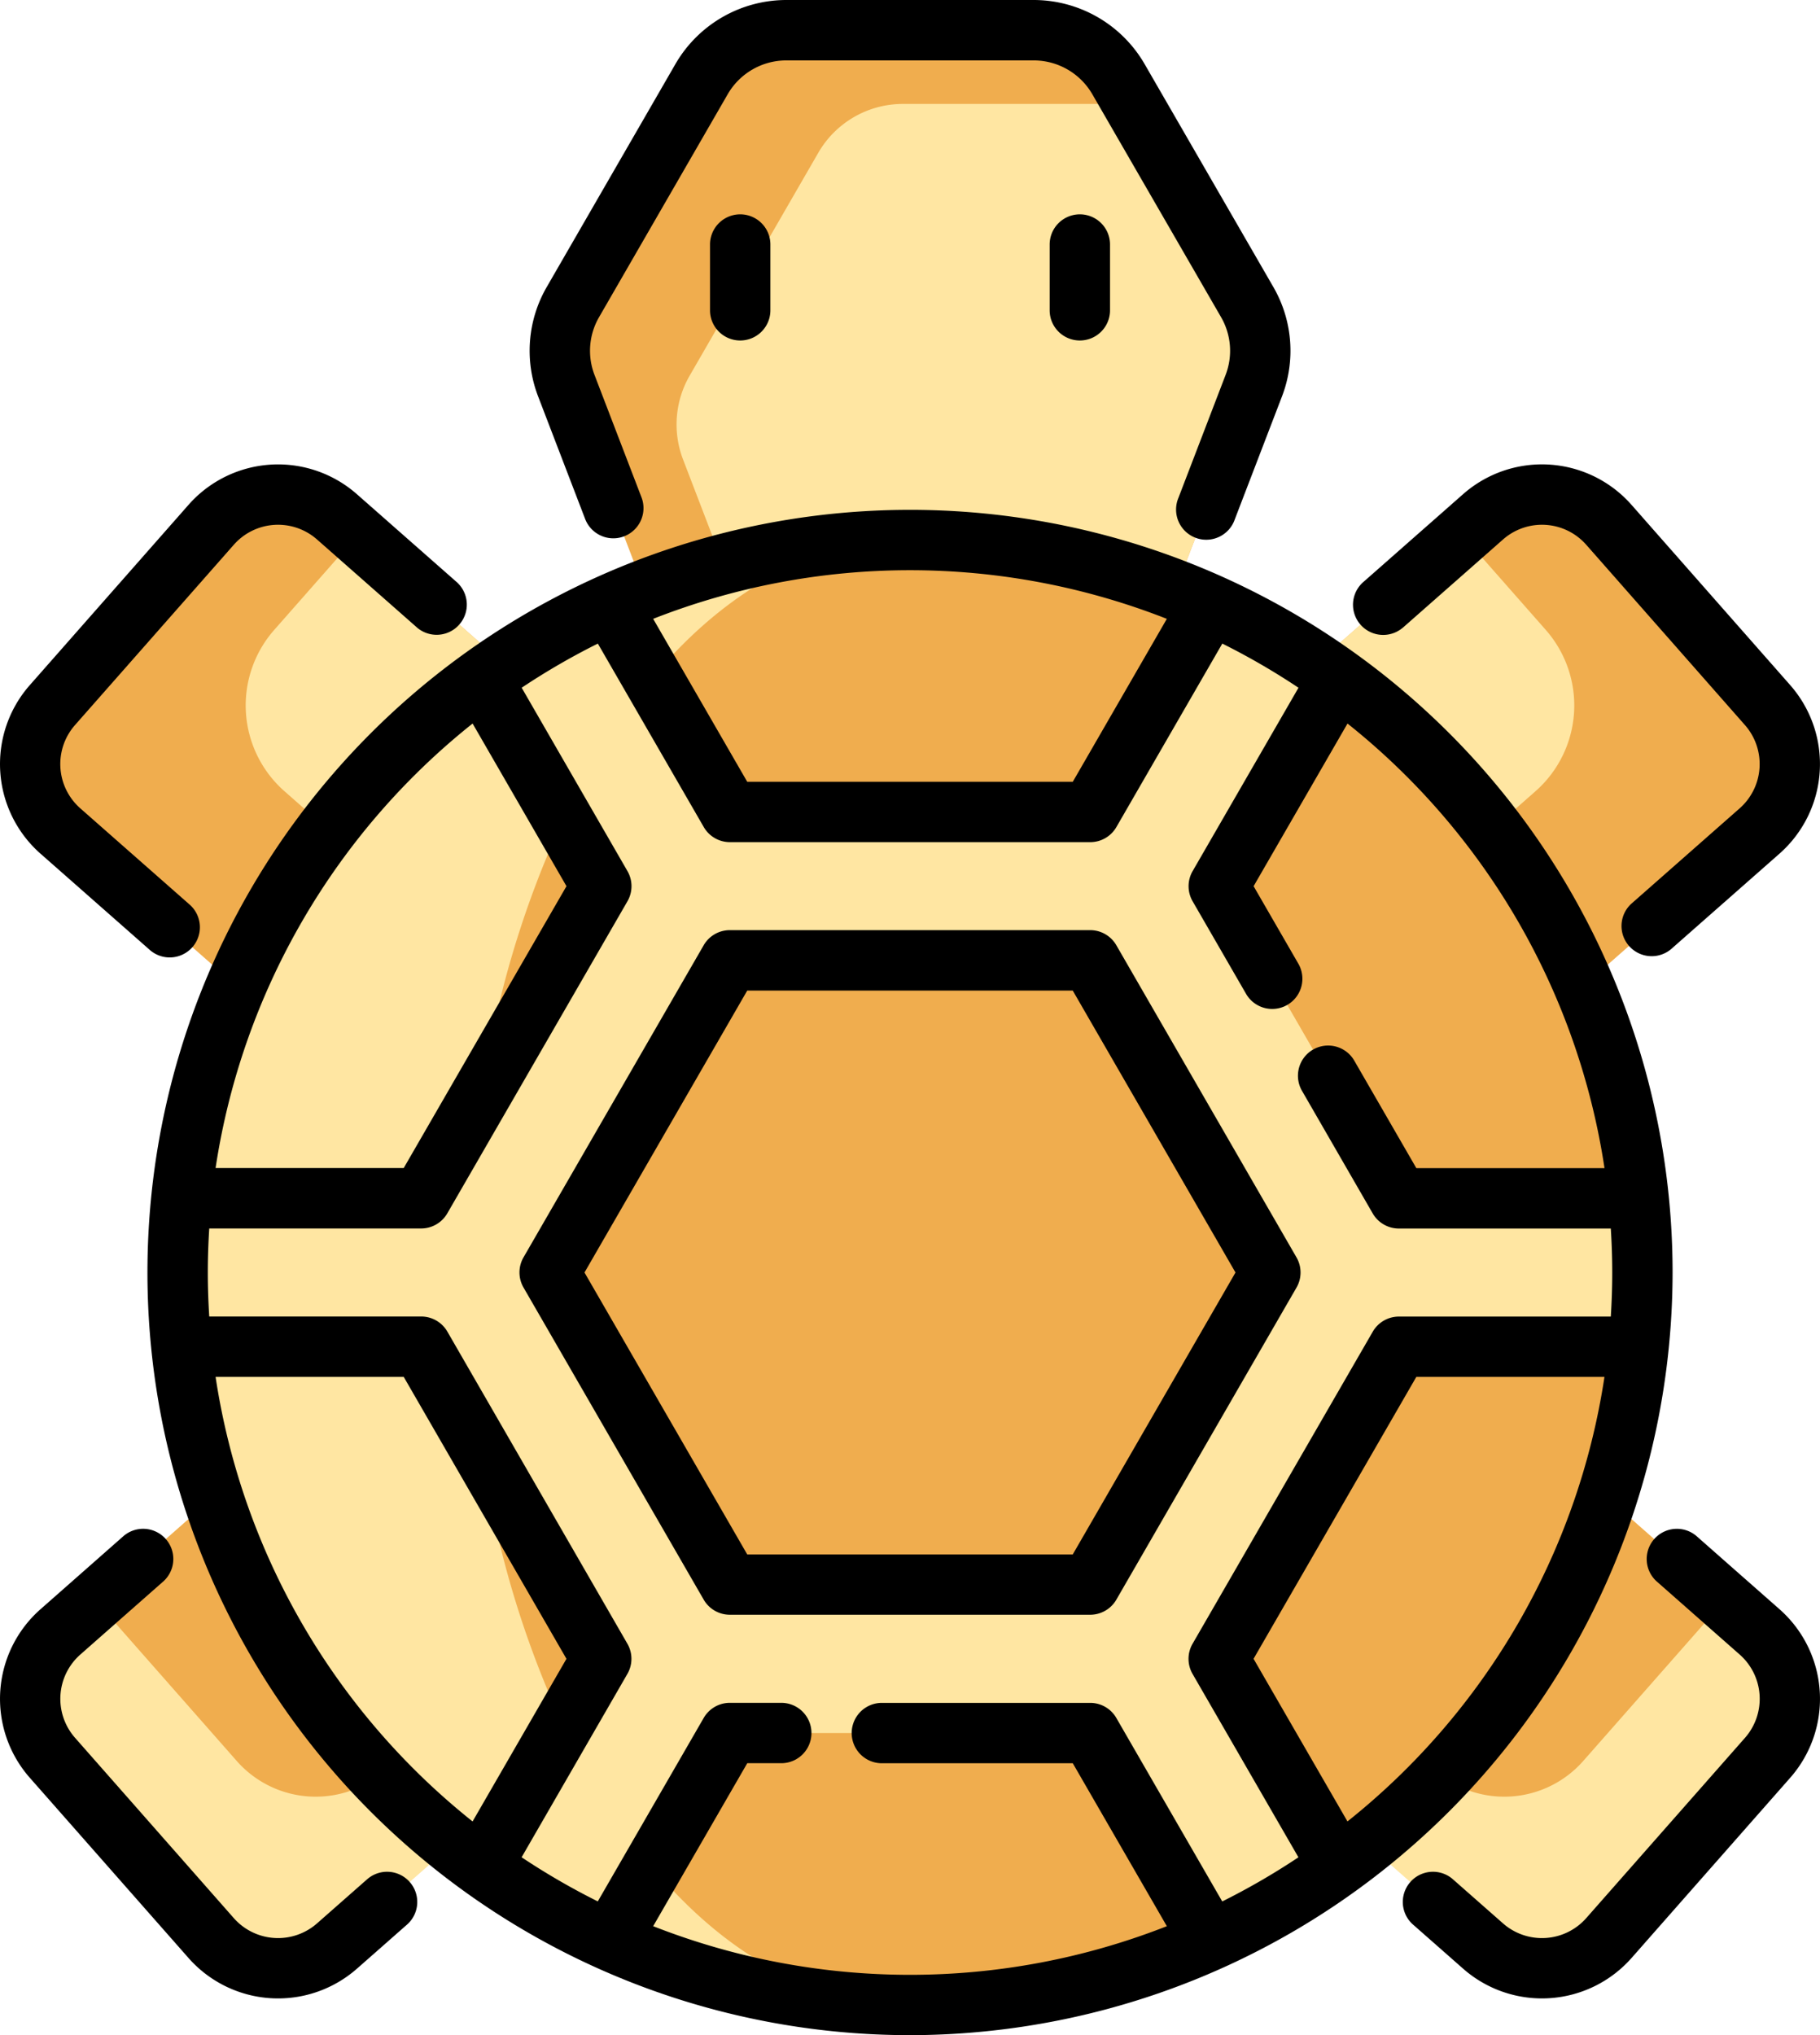 <svg id="turtle" xmlns="http://www.w3.org/2000/svg" width="118.732" height="132.753" viewBox="0 0 118.732 132.753">
  <path id="Path_1482" data-name="Path 1482" d="M213.167,30.79l-5.1,13.3H173.43l-5.1-13.3a6.366,6.366,0,0,1,.43-5.468l8.393-14.541a6.374,6.374,0,0,1,5.518-3.187h16.152a6.378,6.378,0,0,1,5.518,3.184l.937,1.622,7.458,12.921A6.365,6.365,0,0,1,213.167,30.79Z" transform="translate(-131.381 -5.625)" fill="#f0ad4e"/>
  <g id="Group_2324" data-name="Group 2324" transform="translate(1.966 6.776)">
    <path id="Path_1483" data-name="Path 1483" d="M234.915,44.522l-5.1,13.3H200.948l-3.258-8.492a6.366,6.366,0,0,1,.43-5.468l8.393-14.541a6.372,6.372,0,0,1,5.518-3.184h14.995l7.458,12.921A6.363,6.363,0,0,1,234.915,44.522Z" transform="translate(-155.095 -26.133)" fill="#ffe6a2"/>
    <path id="Path_1484" data-name="Path 1484" d="M79.575,346.356,54.634,368.315a5.814,5.814,0,0,1-8.205-.521L36.071,356.031a5.814,5.814,0,0,1,.522-8.206l2.306-2.03,22.634-19.93,13.735,15.6Z" transform="translate(-34.62 -248.149)" fill="#ffe6a2"/>
  </g>
  <path id="Path_1485" data-name="Path 1485" d="M87.49,341.465,70.005,356.859a6.861,6.861,0,0,1-9.683-.616l-9.2-10.449,22.634-19.93Z" transform="translate(-44.876 -241.373)" fill="#f0ad4e"/>
  <path id="Path_1486" data-name="Path 1486" d="M304,346.358l18.042-20.491,24.94,21.96a5.814,5.814,0,0,1,.521,8.206L337.151,367.8a5.814,5.814,0,0,1-8.206.521Z" transform="translate(-232.192 -241.375)" fill="#ffe6a2"/>
  <g id="Group_2325" data-name="Group 2325" transform="translate(1.965 32.261)">
    <path id="Path_1487" data-name="Path 1487" d="M304,147.835l18.042,20.491,24.94-21.96a5.814,5.814,0,0,0,.521-8.206L337.151,126.4a5.814,5.814,0,0,0-8.206-.521Z" transform="translate(-234.157 -124.424)" fill="#f0ad4e"/>
    <path id="Path_1488" data-name="Path 1488" d="M79.573,147.834,69.2,159.613l-7.671,8.71L36.589,146.365a5.813,5.813,0,0,1-.522-8.206l10.358-11.764a5.814,5.814,0,0,1,8.206-.521l1.354,1.192Z" transform="translate(-34.617 -124.423)" fill="#f0ad4e"/>
  </g>
  <path id="Path_1489" data-name="Path 1489" d="M119.751,155.386l-10.372,11.779-17.99-15.838a7.456,7.456,0,0,1-.67-10.524l5.445-6.185Z" transform="translate(-72.83 -99.714)" fill="#ffe6a2"/>
  <path id="Path_1490" data-name="Path 1490" d="M320.62,341.465,338.1,356.858a6.861,6.861,0,0,0,9.683-.616l9.2-10.45-22.634-19.93Z" transform="translate(-244.499 -241.372)" fill="#f0ad4e"/>
  <path id="Path_1491" data-name="Path 1491" d="M304,155.386l10.372,11.779,17.991-15.838a7.456,7.456,0,0,0,.67-10.524l-5.445-6.185Z" transform="translate(-232.192 -99.715)" fill="#ffe6a2"/>
  <path id="Path_1513" data-name="Path 1513" d="M47.778,0A47.778,47.778,0,1,1,0,47.778,47.778,47.778,0,0,1,47.778,0Z" transform="translate(11.589 35.227)" fill="#ffe6a2"/>
  <path id="Path_1492" data-name="Path 1492" d="M119.134,231.424a47.777,47.777,0,0,1,0-95.551c-15.727.331-28.42,21.595-28.42,47.775S103.407,231.093,119.134,231.424Z" transform="translate(-60.141 -100.643)" fill="#ffe6a2"/>
  <g id="Group_2326" data-name="Group 2326" transform="translate(11.828 35.227)">
    <path id="Path_1493" data-name="Path 1493" d="M88.3,338.8l11.753,20.358-7.82,13.549A47.745,47.745,0,0,1,72.655,338.8Z" transform="translate(-72.655 -286.185)" fill="#f0ad4e"/>
    <path id="Path_1494" data-name="Path 1494" d="M88.3,204.6H72.656a47.746,47.746,0,0,1,19.578-33.907l7.82,13.549Z" transform="translate(-72.656 -161.662)" fill="#f0ad4e"/>
    <path id="Path_1495" data-name="Path 1495" d="M188.31,153.6l-7.826-13.554a47.9,47.9,0,0,1,39.159,0L211.818,153.6H188.31Z" transform="translate(-152.526 -135.863)" fill="#f0ad4e"/>
    <path id="Path_1496" data-name="Path 1496" d="M211.819,435.991l7.826,13.554a47.9,47.9,0,0,1-39.159,0l7.826-13.554Z" transform="translate(-152.527 -358.173)" fill="#f0ad4e"/>
    <path id="Path_1497" data-name="Path 1497" d="M200.6,241.616l11.755,20.358L200.6,282.332H177.091l-11.753-20.358,11.753-20.358Z" transform="translate(-141.307 -214.196)" fill="#f0ad4e"/>
    <path id="Path_1498" data-name="Path 1498" d="M345.427,338.8H361.07a47.748,47.748,0,0,1-19.576,33.907l-7.823-13.549Z" transform="translate(-265.994 -286.185)" fill="#f0ad4e"/>
    <path id="Path_1499" data-name="Path 1499" d="M345.427,204.6l-11.756-20.358,7.823-13.549A47.748,47.748,0,0,1,361.07,204.6Z" transform="translate(-265.994 -161.662)" fill="#f0ad4e"/>
  </g>
  <g id="Group_2327" data-name="Group 2327" transform="translate(11.828 35.23)">
    <path id="Path_1500" data-name="Path 1500" d="M92.276,345.69a64.184,64.184,0,0,0,5.282,17.8l-5.324,9.222A47.745,47.745,0,0,1,72.656,338.8H88.3Z" transform="translate(-72.656 -286.188)" fill="#ffe6a2"/>
    <path id="Path_1501" data-name="Path 1501" d="M92.234,170.693l5.324,9.222a64.184,64.184,0,0,0-5.282,17.8L88.3,204.6H72.656A47.745,47.745,0,0,1,92.234,170.693Z" transform="translate(-72.656 -161.665)" fill="#ffe6a2"/>
    <path id="Path_1502" data-name="Path 1502" d="M199.674,478.737c-.129,0-.26,0-.391-.005-.163,0-.328-.005-.491-.011h-.055c-.157-.005-.315-.008-.472-.016-.142-.005-.286-.01-.428-.018-.207-.008-.415-.018-.625-.031-.129-.005-.26-.013-.391-.024a47.5,47.5,0,0,1-16.336-4.077l2.772-4.8C187.887,475.293,193.549,478.6,199.674,478.737Z" transform="translate(-152.526 -383.186)" fill="#ffe6a2"/>
    <path id="Path_1503" data-name="Path 1503" d="M183.256,144.854l-2.772-4.8a47.5,47.5,0,0,1,16.336-4.077c.131-.01.262-.018.391-.024.21-.013.417-.024.625-.031.142-.008.286-.013.428-.018.157-.008.315-.01.472-.016h.055c.163-.005.328-.01.491-.01.131,0,.262-.005.391-.005C193.549,136.01,187.887,139.318,183.256,144.854Z" transform="translate(-152.526 -135.874)" fill="#ffe6a2"/>
  </g>
  <path id="Path_1504" data-name="Path 1504" d="M163.63,178.015a49.748,49.748,0,1,0-49.748,49.748A49.8,49.8,0,0,0,163.63,178.015Zm-32.994-42.638L124.5,146.006H103.263l-6.137-10.629a45.825,45.825,0,0,1,33.509,0Zm-45.29,6.829,6.124,10.609L80.853,171.2H68.579A45.82,45.82,0,0,1,85.346,142.206ZM68.579,184.824H80.853l10.616,18.39-6.124,10.609A45.824,45.824,0,0,1,68.579,184.824Zm28.549,35.827,6.137-10.628h2.218a1.969,1.969,0,1,0,0-3.938h-3.355a1.969,1.969,0,0,0-1.705.985l-6.91,11.968a45.779,45.779,0,0,1-4.969-2.879l6.9-11.961a1.968,1.968,0,0,0,0-1.969L83.7,181.871a1.969,1.969,0,0,0-1.705-.985H68.165c-.059-.95-.093-1.907-.093-2.872s.034-1.922.093-2.872H81.99a1.969,1.969,0,0,0,1.705-.984L95.448,153.8a1.968,1.968,0,0,0,0-1.969l-6.9-11.961a45.872,45.872,0,0,1,4.969-2.879l6.91,11.968a1.969,1.969,0,0,0,1.705.984h23.508a1.969,1.969,0,0,0,1.705-.984l6.91-11.968a45.841,45.841,0,0,1,4.97,2.88l-6.906,11.961a1.968,1.968,0,0,0,0,1.969l3.473,6.015a1.969,1.969,0,1,0,3.41-1.969l-2.905-5.031,6.126-10.609a45.824,45.824,0,0,1,16.766,29H146.913l-4.036-6.989a1.969,1.969,0,1,0-3.41,1.969l4.6,7.974a1.969,1.969,0,0,0,1.705.985H159.6c.059.95.093,1.907.093,2.872s-.034,1.922-.093,2.872H145.776a1.969,1.969,0,0,0-1.705.984l-11.756,20.358a1.969,1.969,0,0,0,0,1.969l6.906,11.96a45.871,45.871,0,0,1-4.97,2.88l-6.91-11.969a1.969,1.969,0,0,0-1.705-.984h-13.59a1.969,1.969,0,0,0,0,3.938H124.5l6.137,10.629a45.827,45.827,0,0,1-33.508,0Zm45.292-6.829-6.126-10.609,10.619-18.389h12.273A45.824,45.824,0,0,1,142.419,213.822Z" transform="translate(-54.515 -95.01)"/>
  <path id="Path_1505" data-name="Path 1505" d="M51.024,407.333l-3.307,2.911a3.851,3.851,0,0,1-5.427-.345L31.931,398.135a3.849,3.849,0,0,1,.344-5.427l5.447-4.8a1.969,1.969,0,0,0-2.6-2.955l-5.447,4.8a7.791,7.791,0,0,0-.7,10.984L39.335,412.5a7.792,7.792,0,0,0,10.984.7l3.307-2.911a1.969,1.969,0,0,0-2.6-2.956Z" transform="translate(-27.037 -284.78)"/>
  <path id="Path_1506" data-name="Path 1506" d="M404.468,389.755l-5.448-4.8a1.969,1.969,0,0,0-2.6,2.955l5.448,4.8a3.849,3.849,0,0,1,.345,5.427L391.853,409.9a3.85,3.85,0,0,1-5.427.345l-3.307-2.911a1.969,1.969,0,0,0-2.6,2.956l3.307,2.911a7.792,7.792,0,0,0,10.983-.7l10.357-11.763A7.792,7.792,0,0,0,404.468,389.755Z" transform="translate(-288.372 -284.781)"/>
  <path id="Path_1507" data-name="Path 1507" d="M370.605,127.494l6.551-5.769a3.845,3.845,0,0,1,5.427.345l10.357,11.765a3.85,3.85,0,0,1-.345,5.427l-7.088,6.241a1.969,1.969,0,0,0,2.6,2.955l7.088-6.242a7.792,7.792,0,0,0,.7-10.984l-10.357-11.764a7.783,7.783,0,0,0-10.985-.7L368,124.538a1.969,1.969,0,0,0,2.6,2.956Z" transform="translate(-279.102 -86.536)"/>
  <path id="Path_1508" data-name="Path 1508" d="M29.673,142.219l7.088,6.241a1.969,1.969,0,1,0,2.6-2.955l-7.088-6.241a3.849,3.849,0,0,1-.345-5.427L42.29,122.073a3.845,3.845,0,0,1,5.427-.345l6.552,5.769a1.969,1.969,0,0,0,2.6-2.955l-6.552-5.769a7.783,7.783,0,0,0-10.985.7L28.975,131.236A7.791,7.791,0,0,0,29.673,142.219Z" transform="translate(-27.037 -86.539)"/>
  <path id="Path_1509" data-name="Path 1509" d="M196.678,277.691l11.754-20.359a1.968,1.968,0,0,0,0-1.969L196.678,235a1.969,1.969,0,0,0-1.705-.984H171.464a1.969,1.969,0,0,0-1.705.984l-11.754,20.359a1.969,1.969,0,0,0,0,1.969l11.754,20.359a1.969,1.969,0,0,0,1.705.985h23.508A1.971,1.971,0,0,0,196.678,277.691ZM172.6,274.738l-10.617-18.39,10.617-18.39h21.235l10.617,18.39-10.617,18.39Z" transform="translate(-123.852 -173.343)"/>
  <path id="Path_1510" data-name="Path 1510" d="M163.93,33.88a1.969,1.969,0,0,0,3.676-1.411l-3.075-8.011a4.38,4.38,0,0,1,.3-3.777l8.392-14.54a4.417,4.417,0,0,1,3.813-2.2h16.153A4.42,4.42,0,0,1,197,6.137l8.4,14.543a4.38,4.38,0,0,1,.3,3.779l-3.074,8.01A1.969,1.969,0,1,0,206.3,33.88l3.074-8.008a8.3,8.3,0,0,0-.563-7.159l-8.4-14.545A8.367,8.367,0,0,0,193.188,0H177.035a8.367,8.367,0,0,0-7.223,4.172L161.42,18.712a8.3,8.3,0,0,0-.564,7.158Z" transform="translate(-125.746)"/>
  <path id="Path_1511" data-name="Path 1511" d="M205.684,55.9v4.291a1.969,1.969,0,0,0,3.938,0V55.9a1.969,1.969,0,0,0-3.938,0Z" transform="translate(-159.364 -39.95)"/>
  <path id="Path_1512" data-name="Path 1512" d="M291.137,55.9v4.291a1.969,1.969,0,1,0,3.938,0V55.9a1.969,1.969,0,1,0-3.938,0Z" transform="translate(-222.66 -39.95)"/>
</svg>
